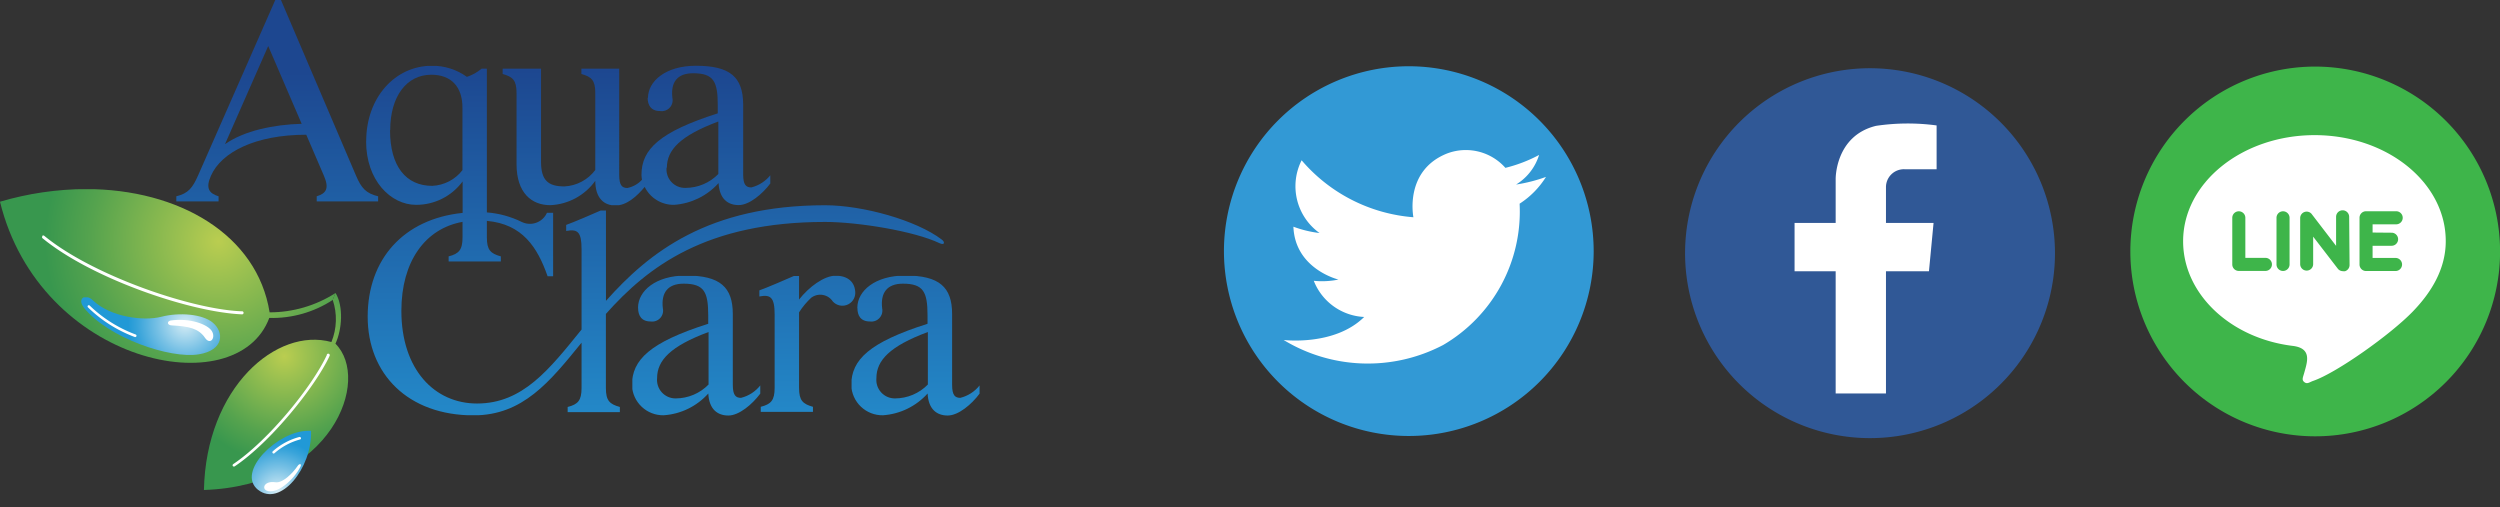 <svg xmlns="http://www.w3.org/2000/svg" xmlns:xlink="http://www.w3.org/1999/xlink" viewBox="0 0 304.14 61.72"><rect x="0" y="0" width="304.14" height="61.72" fill="#333333" stroke="none"/><defs><style>.cls-1{fill:none;}.cls-2{clip-path:url(#clip-path);}.cls-3{fill:url(#linear-gradient);}.cls-4{clip-path:url(#clip-path-2);}.cls-5{fill:url(#linear-gradient-2);}.cls-6{clip-path:url(#clip-path-3);}.cls-7{fill:url(#linear-gradient-3);}.cls-8{clip-path:url(#clip-path-4);}.cls-9{fill:url(#linear-gradient-4);}.cls-10{clip-path:url(#clip-path-5);}.cls-11{fill:url(#linear-gradient-5);}.cls-12{clip-path:url(#clip-path-6);}.cls-13{fill:url(#linear-gradient-6);}.cls-14{clip-path:url(#clip-path-7);}.cls-15{fill:url(#radial-gradient);}.cls-16{clip-path:url(#clip-path-8);}.cls-17{fill:url(#radial-gradient-2);}.cls-18,.cls-24{fill:#fff;}.cls-19{clip-path:url(#clip-path-9);}.cls-20{fill:url(#radial-gradient-3);}.cls-21{clip-path:url(#clip-path-10);}.cls-22{fill:url(#radial-gradient-4);}.cls-23{fill:#3299d5;}.cls-24{fill-rule:evenodd;}.cls-25{fill:#305896;}.cls-26{fill:#3eb54a;}</style><clipPath id="clip-path"><path class="cls-1" d="M47.47,15.84c0-4.12,2-6.75,5-6.75,2.46,0,3.79,1.51,3.79,4V20.7a4.91,4.91,0,0,1-3.68,1.91c-3.17,0-5.13-2.35-5.13-6.77M44.54,17.2c0,4.76,3,7.72,6.08,7.72a7,7,0,0,0,5.66-2.85v3.83c-7.19.74-11.55,5.64-11.55,12.63s4.93,12,12.88,12c6,0,9.27-4.08,13.14-8.84v5.5c0,1.53-.43,2-1.69,2.32v.63h6.35v-.63c-1.27-.35-1.7-.78-1.7-2.32v-9C78.81,32.46,85.9,27,100.38,27c4,0,10.86,1.12,13.91,2.58.61.29.72-.1.29-.43-3.1-2.36-9.61-4.18-14.2-4.18-14.22,0-21.43,5.75-26.66,11.63V25.61h-.64c-.7.31-3.31,1.44-4.2,1.75v.74c1.38-.26,1.87.09,1.87,2.21v9.78c-3.92,4.84-7.14,9-12.72,9-5.13,0-9.2-4.09-9.2-11.28,0-6,2.89-10,7.44-10.82v1.88c0,1.53-.44,2-1.69,2.32v.62h6.35v-.62c-1.27-.35-1.7-.79-1.7-2.32v-2c4.33.39,6.15,3.2,7.39,6.74h.67V25.89h-.75A2.27,2.27,0,0,1,63.47,27a11.65,11.65,0,0,0-4.24-1.16V8.35h-.64a5.27,5.27,0,0,1-1.79,1A7.17,7.17,0,0,0,52.55,8c-4.51,0-8,3.89-8,9.17"/></clipPath><linearGradient id="linear-gradient" x1="-42.24" y1="-239.39" x2="-41.71" y2="-239.39" gradientTransform="matrix(0, -78.15, -78.15, 0, -18629.3, -3251.45)" gradientUnits="userSpaceOnUse"><stop offset="0" stop-color="#2387c7"/><stop offset="1" stop-color="#1d4790"/></linearGradient><clipPath id="clip-path-2"><path class="cls-1" d="M81.13,20.4c0-2.16,1.61-3.88,6.26-5.62v6.39a5.6,5.6,0,0,1-4,1.69,2.25,2.25,0,0,1-2.3-2.46m-2.3-8.52c0,.89.38,1.63,1.52,1.63a1.33,1.33,0,0,0,1.49-1.6c-.22-1.88.57-3,2.52-3,2.5,0,3,1,3,3.88v1c-7.06,2.25-9.28,4.36-9.28,7.47a3.68,3.68,0,0,0,.06.61,3.31,3.31,0,0,1-1.77,1c-.64,0-1-.3-1-1.59V8.35H70.73V9c1.26.35,1.69.79,1.69,2.31v9.37a5,5,0,0,1-3.75,2c-2,0-2.85-.75-2.85-3V8.35H61.15V9c1.26.35,1.69.79,1.69,2.31v8.65c0,3.53,1.85,5,4.1,5A7.11,7.11,0,0,0,72.42,22c0,2.14,1.09,3,2.45,3s2.59-1.09,3.56-2.26A3.92,3.92,0,0,0,82,24.92a8,8,0,0,0,5.42-2.65c.1,1.93,1.14,2.68,2.44,2.68s2.9-1.35,3.88-2.66v-1a4.32,4.32,0,0,1-2.33,1.51c-.65,0-1-.3-1-1.59v-8.6C90.36,9.37,88.81,8,84.67,8c-3.7,0-5.84,1.88-5.84,3.92"/></clipPath><linearGradient id="linear-gradient-2" x1="-42.25" y1="-239.42" x2="-41.72" y2="-239.42" gradientTransform="matrix(0, -78.15, -78.15, 0, -18634, -3251.85)" xlink:href="#linear-gradient"/><clipPath id="clip-path-3"><path class="cls-1" d="M79.94,46c0-2.15,1.61-3.88,6.26-5.61v6.39a5.61,5.61,0,0,1-4,1.69A2.25,2.25,0,0,1,79.94,46m-2.31-8.52c0,.89.39,1.63,1.53,1.63a1.33,1.33,0,0,0,1.48-1.6c-.23-1.87.58-3,2.52-3,2.51,0,3,1,3,3.88v1c-7.07,2.25-9.28,4.36-9.28,7.47a3.79,3.79,0,0,0,3.85,3.66,8,8,0,0,0,5.44-2.65c.09,1.94,1.14,2.68,2.44,2.68s2.9-1.35,3.88-2.66v-1a4.29,4.29,0,0,1-2.34,1.51c-.64,0-1-.3-1-1.59v-8.6c0-3.28-1.55-4.69-5.69-4.69-3.69,0-5.84,1.87-5.84,3.92"/></clipPath><linearGradient id="linear-gradient-3" x1="-42.25" y1="-239.34" x2="-41.72" y2="-239.34" gradientTransform="matrix(0, -78.15, -78.15, 0, -18620.25, -3251.75)" xlink:href="#linear-gradient"/><clipPath id="clip-path-4"><path class="cls-1" d="M32.63,5.6l4.07,9.46c-3.4.09-7,.84-9.33,2.48ZM34.16,0h-.67L24.1,21.34c-.66,1.49-1.18,2.19-2.65,2.54v.62h5.14v-.62c-1.16-.35-1.6-1-.93-2.49,1.26-2.87,5.39-5,11.6-5l2.15,5c.66,1.53.28,2.14-.88,2.49v.62H46v-.62c-1.47-.35-2.05-1-2.7-2.54L34.18,0Z"/></clipPath><linearGradient id="linear-gradient-4" x1="-42.25" y1="-239.91" x2="-41.72" y2="-239.91" gradientTransform="matrix(0, -78.15, -78.15, 0, -18716.39, -3251.65)" xlink:href="#linear-gradient"/><clipPath id="clip-path-5"><path class="cls-1" d="M106.62,46c0-2.15,1.61-3.88,6.26-5.61v6.39a5.61,5.61,0,0,1-4,1.69A2.25,2.25,0,0,1,106.62,46m-2.31-8.52c0,.89.38,1.63,1.52,1.63a1.34,1.34,0,0,0,1.49-1.6c-.22-1.87.58-3,2.52-3,2.5,0,3,1,3,3.88v1c-7.07,2.25-9.28,4.36-9.28,7.47a3.79,3.79,0,0,0,3.86,3.66,8.05,8.05,0,0,0,5.43-2.65c.09,1.94,1.14,2.68,2.44,2.68s2.91-1.35,3.88-2.66v-1a4.28,4.28,0,0,1-2.34,1.51c-.64,0-1-.3-1-1.59v-8.6c0-3.28-1.55-4.69-5.69-4.69-3.69,0-5.84,1.87-5.84,3.92"/></clipPath><linearGradient id="linear-gradient-5" x1="-42.25" y1="-239.03" x2="-41.72" y2="-239.03" gradientTransform="matrix(0, -78.15, -78.15, 0, -18570, -3251.75)" xlink:href="#linear-gradient"/><clipPath id="clip-path-6"><path class="cls-1" d="M97.21,36.46V33.58h-.64c-.7.31-3.31,1.44-4.2,1.75v.74c1.37-.27,1.87.09,1.87,2.2v8.9c0,1.53-.43,2-1.69,2.32v.63H98.9v-.63c-1.26-.35-1.69-.78-1.69-2.32V38a9.07,9.07,0,0,1,1.48-1.78,1.83,1.83,0,0,1,2.63.46,1.57,1.57,0,0,0,2.73-1c0-1.4-.95-2.14-2.38-2.14s-3.28,1.39-4.46,2.9"/></clipPath><linearGradient id="linear-gradient-6" x1="-42.25" y1="-239.19" x2="-41.72" y2="-239.19" gradientTransform="matrix(0, -78.15, -78.15, 0, -18595, -3251.98)" xlink:href="#linear-gradient"/><clipPath id="clip-path-7"><path class="cls-1" d="M0,24.54C4.85,44.31,28.79,49.32,32.76,38.68a13.46,13.46,0,0,0,7.72-2.19l.32-.83a14.87,14.87,0,0,1-8,2.34c-1.5-9.42-11-15-22.38-15A37.53,37.53,0,0,0,0,24.54"/></clipPath><radialGradient id="radial-gradient" cx="-46.74" cy="-331.95" r="0.53" gradientTransform="matrix(39.85, 0, 0, -39.85, 1889.19, -13198.88)" gradientUnits="userSpaceOnUse"><stop offset="0" stop-color="#bacd50"/><stop offset="0.19" stop-color="#9fc250"/><stop offset="0.74" stop-color="#55a34e"/><stop offset="1" stop-color="#38974e"/></radialGradient><clipPath id="clip-path-8"><path class="cls-1" d="M40.48,36.49a7.34,7.34,0,0,1-.16,5.12c-6.65-1.84-15.25,5.5-15.51,18,15.56-.51,20.39-13.41,16-17.8.81-1.73,1-4.58,0-6.19Z"/></clipPath><radialGradient id="radial-gradient-2" cx="-72.37" cy="-375.92" r="0.53" gradientTransform="matrix(24.55, 0, 0, -24.55, 1811.28, -9185.46)" xlink:href="#radial-gradient"/><clipPath id="clip-path-9"><path class="cls-1" d="M10.16,37.38c3,3.76,10.56,6.29,14,5.73,3.14-.5,3.12-2.73,1.69-3.89-1.23-1-4-1.26-6.24-.68-2.11.54-6.15.06-8.31-2a1.33,1.33,0,0,0-.86-.42c-.54,0-.79.59-.29,1.21"/></clipPath><radialGradient id="radial-gradient-3" cx="-128.97" cy="-476.03" r="0.53" gradientTransform="matrix(13.15, 0, 0, -13.15, 1718.5, -6220.44)" gradientUnits="userSpaceOnUse"><stop offset="0" stop-color="#d5ecf5"/><stop offset="0.48" stop-color="#78c1e5"/><stop offset="0.83" stop-color="#39a4da"/><stop offset="1" stop-color="#2199d6"/></radialGradient><clipPath id="clip-path-10"><path class="cls-1" d="M31.4,59.59c2.68,2.13,6.59-2.6,6.44-7.18h-.36c-3.67,0-8.82,5-6.08,7.19"/></clipPath><radialGradient id="radial-gradient-4" cx="-146.71" cy="-504.11" r="0.53" gradientTransform="matrix(11.57, 0, 0, -11.57, 1731.27, -5772.77)" xlink:href="#radial-gradient-3"/></defs><title>sns</title><g id="Layer_2" data-name="Layer 2"><g id="レイヤー_1" data-name="レイヤー 1"><g class="cls-2"><rect class="cls-3" x="44.54" y="8.02" width="70.47" height="42.49"/></g><g class="cls-4"><rect class="cls-5" x="61.15" y="7.96" width="32.56" height="17"/></g><g class="cls-6"><rect class="cls-7" x="76.93" y="33.57" width="15.6" height="17"/></g><g class="cls-8"><rect class="cls-9" x="21.45" width="24.55" height="24.5"/></g><g class="cls-10"><rect class="cls-11" x="103.6" y="33.57" width="15.6" height="17"/></g><g class="cls-12"><rect class="cls-13" x="92.38" y="33.56" width="11.67" height="16.55"/></g><g class="cls-14"><rect class="cls-15" y="23.02" width="40.8" height="26.3"/></g><g class="cls-16"><rect class="cls-17" x="24.81" y="35.66" width="20.39" height="23.99"/></g><path class="cls-18" d="M5.17,28.72a.18.18,0,0,0,0,.26c6,4.93,18,9,24.23,9.26a.19.19,0,1,0,0-.37c-6.08-.22-18.14-4.36-24-9.17a.18.18,0,0,0-.26,0"/><g class="cls-19"><rect class="cls-20" x="9.66" y="36.17" width="17.65" height="7.5"/></g><path class="cls-18" d="M10.7,37.17a.16.16,0,0,0,0,.22A16.29,16.29,0,0,0,16.4,41a.16.16,0,0,0,.2-.11.16.16,0,0,0-.1-.2,16.07,16.07,0,0,1-5.58-3.51.16.16,0,0,0-.23,0"/><path class="cls-18" d="M20.7,39c2.41-.36,4.59.47,5.08,1.29s-.21,1.74-.84.81c-.78-1.16-2-1.4-4-1.51-.64,0-.64-.52-.19-.59"/><path class="cls-18" d="M39.76,43.19C38,47,32.67,53.57,28.39,56.45a.18.18,0,0,0-.06.26.2.2,0,0,0,.26,0c4.33-2.92,9.74-9.61,11.51-13.42a.19.19,0,0,0-.09-.25.2.2,0,0,0-.25.09"/><g class="cls-21"><rect class="cls-22" x="28.66" y="52.4" width="9.34" height="9.32"/></g><path class="cls-18" d="M32.42,59.68c1.24.53,3.29-1.26,4.12-2.88.21-.41-.12-.43-.32-.13-.68,1-1.88,2.13-2.71,2-1.33-.2-1.68.74-1.09,1"/><path class="cls-18" d="M36.46,53.15a7.89,7.89,0,0,0-3.28,1.76.16.16,0,0,0,0,.22.15.15,0,0,0,.22,0,7.78,7.78,0,0,1,3.08-1.66.16.16,0,0,0,.14-.17.17.17,0,0,0-.18-.14"/><path class="cls-23" d="M171.38,8.06a22.49,22.49,0,1,0,22.5,22.49A22.51,22.51,0,0,0,171.38,8.06Z"/><path class="cls-24" d="M171.95,26.43a19.94,19.94,0,0,1-13.6-6.93,7,7,0,0,0,2.18,8.85,13.67,13.67,0,0,1-3.18-.77c.2,5.16,5.48,6.43,5.48,6.43a9.84,9.84,0,0,1-3,.15,6.93,6.93,0,0,0,6.13,4.4c-3.6,3.57-9.8,2.8-9.8,2.8a19.73,19.73,0,0,0,19.41.61,18.8,18.8,0,0,0,9.3-17.19,10.44,10.44,0,0,0,3.21-3.26,19,19,0,0,1-3.64.93,6.47,6.47,0,0,0,2.8-3.6,17.56,17.56,0,0,1-4.1,1.57A6.43,6.43,0,0,0,176,18.69C170.8,20.8,171.95,26.43,171.95,26.43Z"/><path class="cls-25" d="M227.5,8.3A22.5,22.5,0,1,0,250,30.79,22.52,22.52,0,0,0,227.5,8.3Z"/><path class="cls-24" d="M231.71,20.59l3.89,0V15.26a26.26,26.26,0,0,0-7.37.05c-5,1.22-4.91,6.48-4.91,6.48v5.33h-5V33h5l0,14.87h6.12V33h5.23l.56-5.88h-5.79V22.81A2.18,2.18,0,0,1,231.71,20.59Z"/><path class="cls-26" d="M281.65,8.1a22.49,22.49,0,1,0,22.5,22.49A22.52,22.52,0,0,0,281.65,8.1Z"/><path class="cls-18" d="M281.59,16.44c-8.81,0-16,5.78-16,12.91,0,6.41,5.76,11.81,13.34,12.73,2.35.29,1.77,1.92,1.41,3.22-.17.63-.36.91,0,1.19s.62,0,1.09-.16c2.88-1,9.43-5.66,12.11-8.44,2.34-2.42,4-5.26,4-8.54C297.56,22.22,290.41,16.44,281.59,16.44Zm-6,16.52h-3.23a.79.79,0,0,1-.79-.79V26.5a.79.79,0,1,1,1.59,0v4.87h2.44a.79.79,0,1,1,0,1.59Zm2.95-.79a.79.79,0,1,1-1.59,0V26.5a.79.79,0,1,1,1.59,0Zm7.3.07a.79.79,0,0,1-.54.75.72.72,0,0,1-.26,0,.79.79,0,0,1-.63-.3l-3-3.9v3.34a.79.79,0,1,1-1.58,0V26.5A.79.79,0,0,1,281.2,26l3,3.91V26.38a.79.79,0,0,1,1.59,0Zm5.11-3.93a.79.79,0,0,1,0,1.59h-2.31v1.48h2.79a.79.79,0,1,1,0,1.59h-3.58a.79.79,0,0,1-.8-.79V26.5a.79.79,0,0,1,.8-.8h3.66a.79.79,0,0,1,0,1.59h-2.87v1Z"/></g></g></svg>